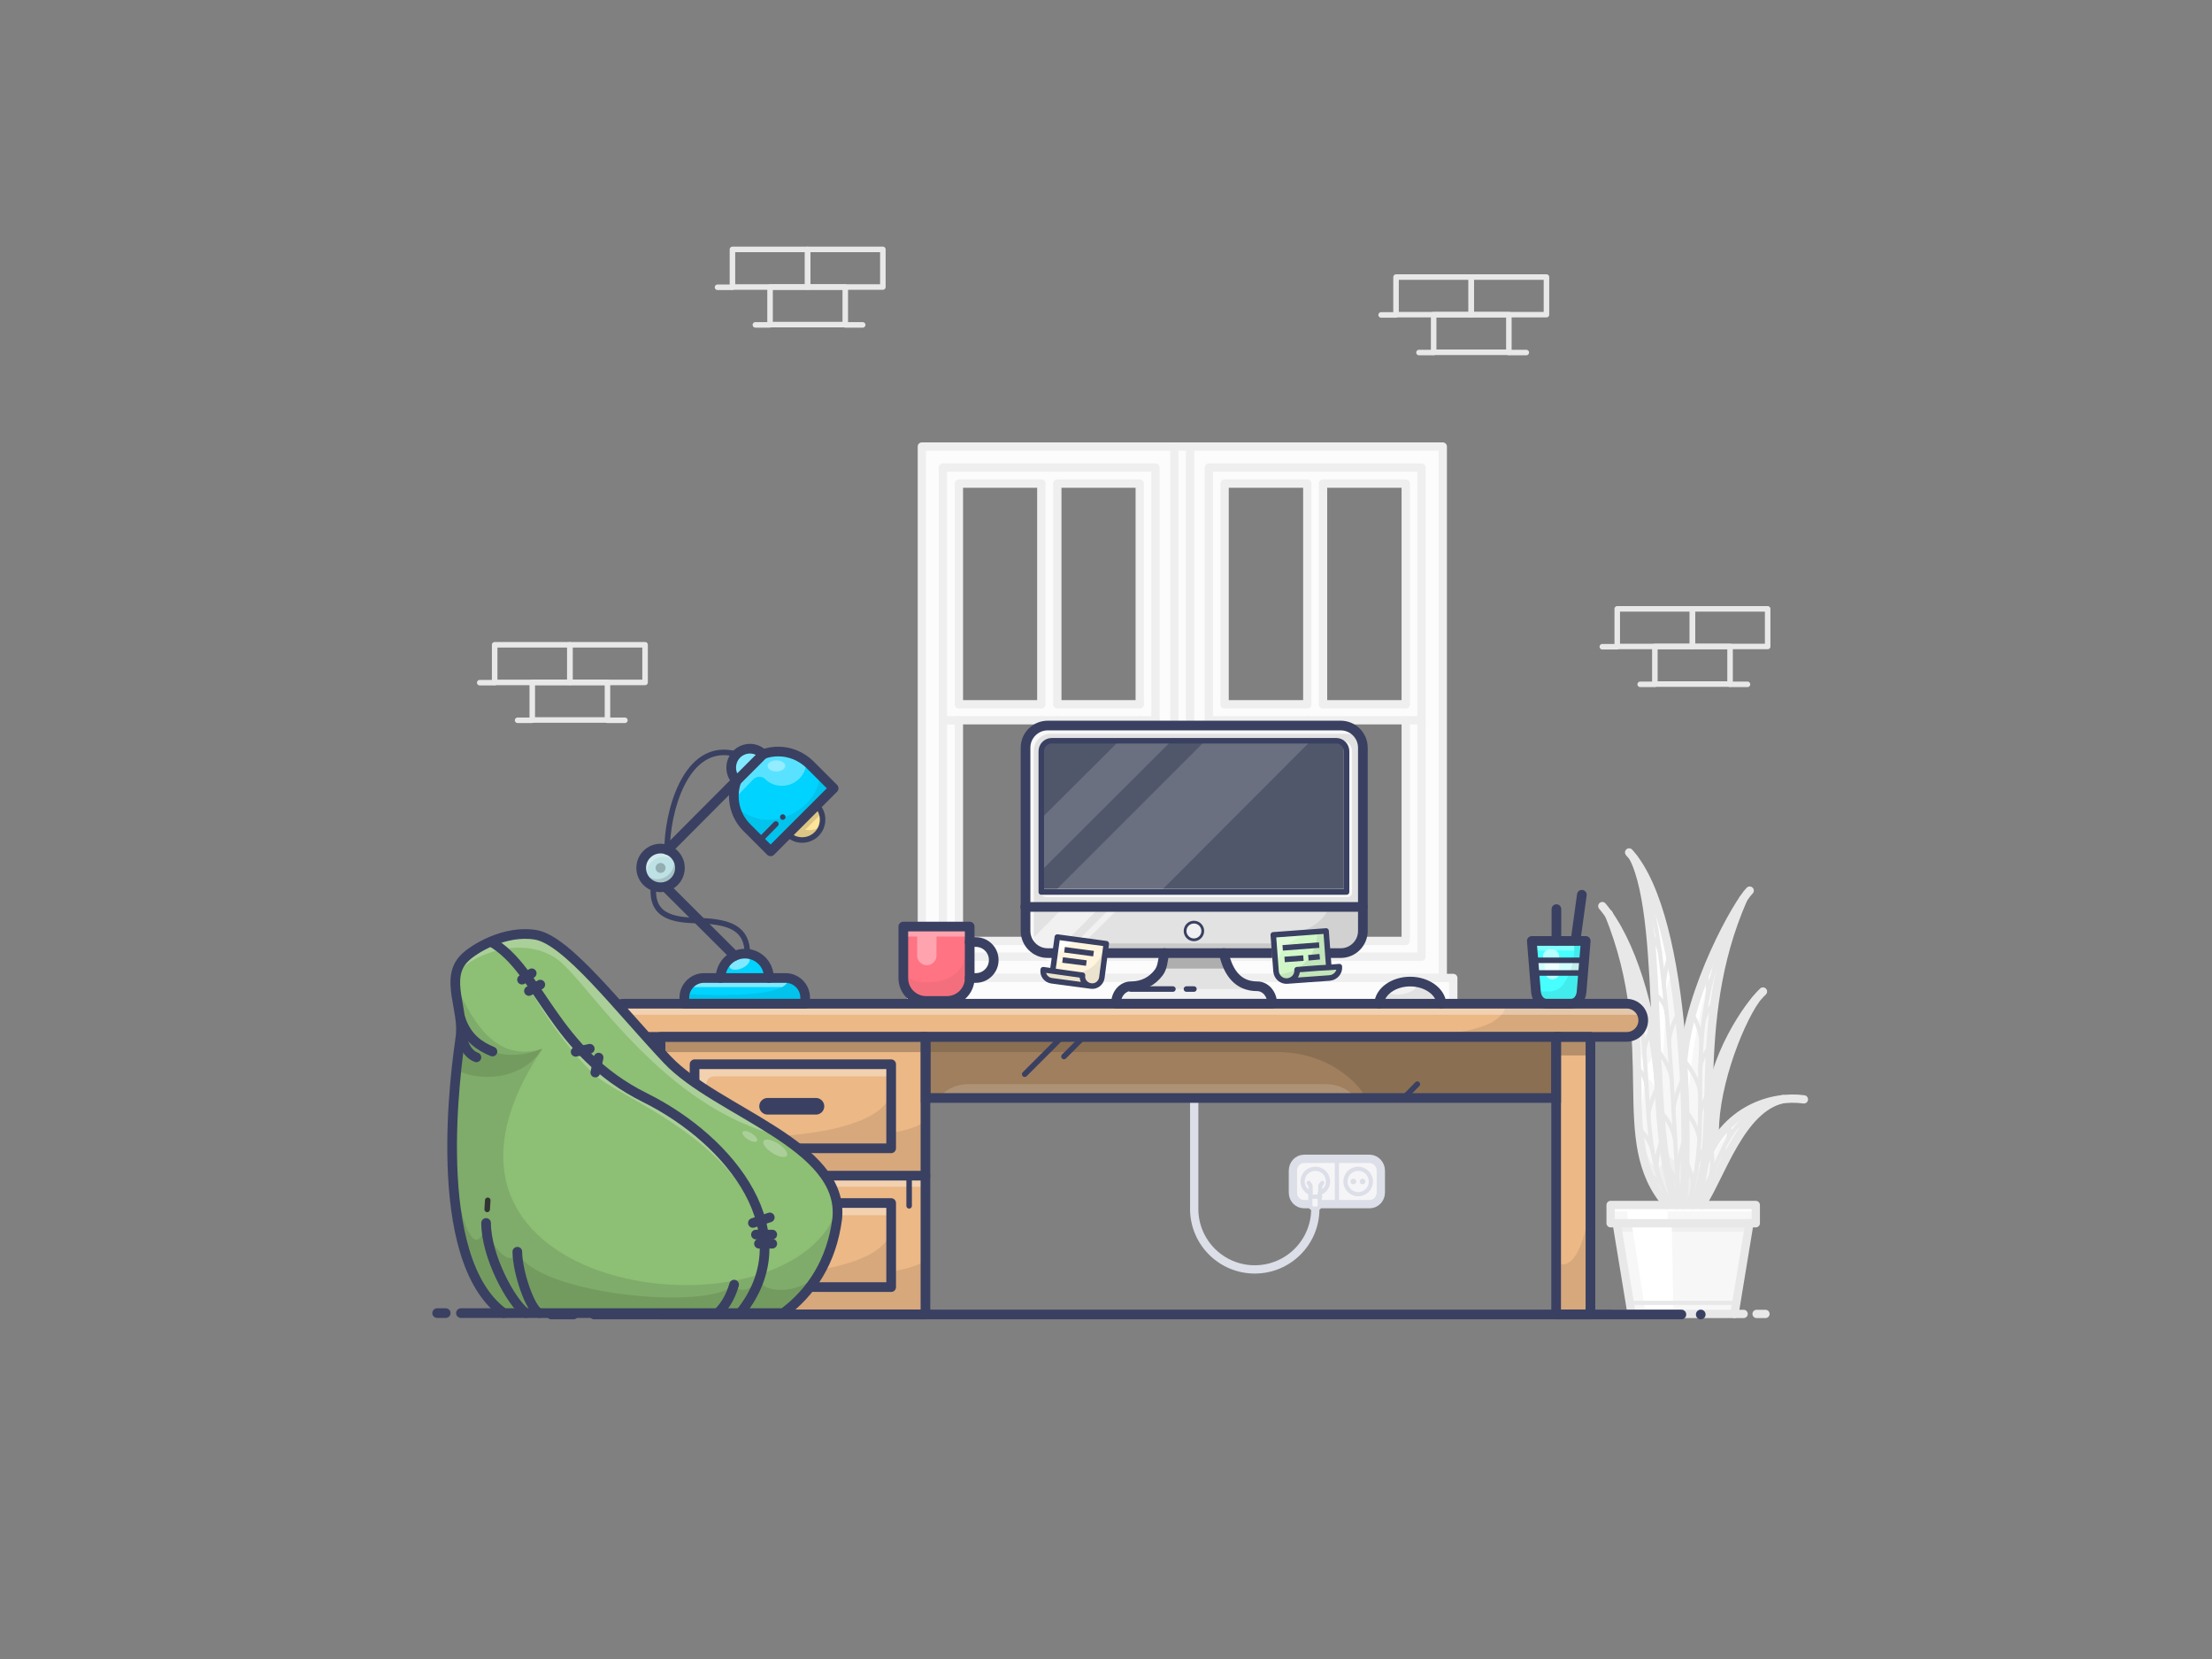<svg xmlns="http://www.w3.org/2000/svg" xmlns:xlink="http://www.w3.org/1999/xlink" style="enable-background:new 0 0 800 600" id="Layer_1" x="0" y="0" version="1.1" viewBox="0 0 800 600" xml:space="preserve"><rect x="0" y="0" width="800" height="600" fill="#808080" stroke="none"/><style type="text/css">.st0{fill:#f5f5f7}.st1{stroke-width:2;stroke-linecap:round}.st1,.st2,.st3{fill:none;stroke:#dcdee8;stroke-linejoin:round;stroke-miterlimit:10}.st2{stroke-width:1.5;stroke-linecap:round}.st3{stroke-width:3}.st4{fill:#f7f7f7}.st5{fill:#efefef}.st6{fill:#fff}.st7,.st8{fill:none;stroke:#e8e8e8;stroke-width:1.5;stroke-linecap:round;stroke-linejoin:round;stroke-miterlimit:10}.st8{stroke-width:3}.st9{fill:#fcfcfc}.st10{fill:none;stroke:#efefef;stroke-width:3;stroke-linecap:round;stroke-linejoin:round;stroke-miterlimit:10}.st11{fill:#ebb886}.st12{fill:#48ffff}.st13{fill:#d2fffe}.st14{fill:#e2e2e2}.st15{fill:#51576b}.st16{fill:#d1f7c9}.st17{fill:#fff5de}.st18{fill:#ff7382}.st19{fill:#00d3ff}.st20{fill:#ffe499}.st21{fill:#bee1e5}.st22{fill:#141414}.st22,.st23{opacity:.35;enable-background:new}.st23,.st24,.st25{fill:#fff}.st24,.st25,.st26,.st27,.st28{enable-background:new}.st24{opacity:.15}.st25{opacity:.5}.st26,.st27{opacity:8.000000e-02;fill:#141414}.st27{opacity:.12}.st28{opacity:.3;fill:#fff}.st29{opacity:.25;fill:#141414}.st29,.st30,.st31{enable-background:new}.st30{opacity:.15;fill:#141414}.st31{opacity:.1}.st31,.st32{fill:#141414}.st33,.st34,.st35{opacity:5.000000e-02;fill:#141414;enable-background:new}.st34,.st35{opacity:.75;fill:#fff}.st35{opacity:.59}.st36{fill:none;stroke-width:2;stroke-linecap:round;stroke-linejoin:round}.st36,.st37,.st38,.st39,.st40{stroke:#3a4061;stroke-miterlimit:10}.st37{fill:none;stroke-width:4;stroke-linecap:round;stroke-linejoin:round}.st38{fill:#f0f0f2}.st39,.st40{fill:none}.st39{stroke-width:6;stroke-linecap:round;stroke-linejoin:round}.st40{stroke-width:2}.st40,.st41,.st42{stroke-linejoin:round}.st41{fill:none;stroke:#3a4061;stroke-width:3.5;stroke-miterlimit:10}.st42{stroke-linecap:round}.st42,.st43{fill:none;stroke:#3a4061;stroke-width:3.5;stroke-miterlimit:10}.st44{fill:#8dbf75}.st45,.st46{opacity:.1;enable-background:new}.st46{opacity:.25;fill:#fff}.st47,.st48{fill:none;stroke:#333;stroke-width:2;stroke-linecap:round;stroke-linejoin:round;stroke-miterlimit:10}.st48{stroke:#e8e8e8}</style><g id="background"><g id="colors_1_"><g id="XMLID_2_"><g><path d="M499.5,423.4v7.9c0,2.4-1.9,4.2-4.1,4.2h-11.8v-16.4h11.8C497.6,419.1,499.5,421,499.5,423.4z M495.7,427.3 c0-2.5-2-4.6-4.6-4.6c-2.5,0-4.6,2-4.6,4.6c0,2.5,2.1,4.6,4.6,4.6C493.7,431.9,495.7,429.9,495.7,427.3z" class="st0"/><path d="M491.2,422.8c2.5,0,4.6,2,4.6,4.6c0,2.5-2,4.6-4.6,4.6c-2.5,0-4.6-2-4.6-4.6S488.6,422.8,491.2,422.8z" class="st0"/><path d="M483.5,419.1v16.4h-6l0,0v-2.7v-1.3c1.7-0.7,2.8-2.3,2.8-4.2c0-2.5-2-4.6-4.6-4.6c-2.5,0-4.6,2-4.6,4.6 c0,1.9,1.2,3.5,2.8,4.2v1.3v2.7h-0.5h-1.9c-2.3,0-4.1-1.9-4.1-4.2v-7.9c0-2.4,1.8-4.3,4.1-4.3H483.5z" class="st0"/><path d="M480.3,427.3c0,1.9-1.2,3.5-2.8,4.2v1.3H474v-1.3c-1.7-0.7-2.8-2.3-2.8-4.2c0-2.5,2-4.6,4.6-4.6 C478.3,422.8,480.3,424.8,480.3,427.3z" class="st0"/><path d="M477.5,435.5v0.4c0,0.7-0.5,1.2-1.2,1.2h-1c-0.7,0-1.2-0.5-1.2-1.2v-0.4v-2.7h3.5L477.5,435.5L477.5,435.5z" class="st0"/></g></g></g><g id="lines_1_"><line x1="489.4" x2="489.5" y1="427.3" y2="427.3" class="st1"/><circle cx="491.2" cy="427.3" r="4.6" class="st2"/><line x1="492.8" x2="492.8" y1="427.3" y2="427.3" class="st1"/><path d="M477.5,435.5h17.8c2.3,0,4.1-1.9,4.1-4.2v-7.9c0-2.4-1.9-4.3-4.1-4.3h-11.8h-11.8c-2.3,0-4.1,1.9-4.1,4.3v7.9 c0,2.4,1.8,4.2,4.1,4.2h1.9" class="st3"/><path d="M480.3,427.3c0-2.5-2-4.6-4.6-4.6c-2.5,0-4.6,2-4.6,4.6c0,1.9,1.2,3.5,2.8,4.2v4.4c0,0.7,0.5,1.2,1.2,1.2h1 c0.7,0,1.2-0.5,1.2-1.2v-4.4C479.1,430.9,480.3,429.2,480.3,427.3z" class="st2"/><path d="M473.3,427.8c0.3,0.3,0.7,1,0.7,1v2.7" class="st2"/><path d="M478.2,427.8c-0.3,0.3-0.7,1-0.7,1v2.7" class="st2"/><path d="M475.7,437.2c0,12.1-9.8,21.9-21.9,21.9s-21.9-9.8-21.9-21.9v-40" class="st3"/><line x1="474" x2="477.5" y1="432.8" y2="432.8" class="st2"/><line x1="483.5" x2="483.5" y1="419.1" y2="435.5" class="st2"/></g></g><g id="bush"><g id="color_4_"><g id="XMLID_31_"><g><path d="M644.9,397.4L644.9,397.4c-15.4,3.4-22.5,27.9-29.5,38.3h-3.1c2.1-4.4,3.4-9.5,4.2-15.1c1.1-3,2.4-5.6,4-8 C626.8,402.7,636.3,398.4,644.9,397.4z" class="st4"/><polygon points="634.9 435.8 634.9 442.3 632.7 442.3 584.7 442.3 582.5 442.3 582.5 435.8 603 435.8 606.4 435.8 608.7 435.8 612.3 435.8 615.4 435.8" class="st4"/><path d="M634.9,361.6L634.9,361.6c-6.7,9.7-15.9,34.2-14.5,51.1l0,0c-1.5,2.3-2.9,5-4,8c0.7-5.4,1-11.3,1.2-17.6 h0.1C618.9,385.1,628.7,368.9,634.9,361.6z" class="st4"/><polygon points="632.7 442.3 627.9 471.2 589.4 471.2 584.7 442.3" class="st4"/><polygon points="627.9 471.2 627.3 475.2 590.1 475.2 589.4 471.2" class="st4"/><path d="M608.7,384c1.9-23.3,15.4-49.4,21.7-58.7c-12.5,28.6-12,55.7-12.7,77.8c-0.2,6.3-0.5,12.2-1.2,17.6 c-0.8,5.6-2,10.8-4.2,15.1h-3.6C609.6,427.5,610.1,406.8,608.7,384C608.7,384.1,608.7,384.1,608.7,384z" class="st4"/><path d="M608.7,384.1c1.5,22.7,1,43.4,0,51.7h-2.3c-4.3-9.8-5.8-27.2-6.7-46.2v-0.1c-1.5-30.3-1.5-64.7-8.9-79.2 C601.9,325,606.9,356.1,608.7,384.1L608.7,384.1z" class="st4"/><path d="M606.4,435.8H603c-20.5-23.5-1.5-56.3-21.2-105.3c9.2,13,15.9,36,17.9,59v0.1 C600.6,408.6,602.2,426,606.4,435.8z" class="st4"/></g></g></g><g id="shadow_1_"><g><rect width="47.2" height="3.1" x="585" y="442.4" class="st5"/><path d="M628,375l1-4.3c-4.9,6-10.2,21.3-11.2,29.3l-0.5,18.2l3.5-6.1C618,400.7,628,375,628,375z" class="st5"/><path d="M606.3,435.9c-1-2.3-2.1-6.8-3-10.8C604.7,430.8,606.3,435.9,606.3,435.9h2.3c1-3.3,1-23.6,1-23.6 c-1.9,13.6-7.5,5.3-8.3,0c-0.1,1.6,0.2,3.7,0.6,6.1c-2.1,9.5-7.3,1.1-9.1-13.5c-1,19.4,10.2,30.9,10.2,30.9L606.3,435.9 L606.3,435.9z" class="st5"/><path d="M611.8,435.9l3.5-0.1l7.2-13.5c-1.8,3.6-5.8,4.4-7.2,3.7l0,0c1-4.8,1-8.7,1-8.7c-0.6,6.4-6.1,9-6.7,5.5 l-0.1,13.1H611.8z" class="st5"/></g><g><polygon points="582.5 438.1 588.6 438.1 588.6 442.1 603.2 442.4 603.1 438.1 634.9 438.1 634.9 435.8 582.5 435.8" class="st6"/><polygon points="595.2 475.2 605.2 475.2 604.6 442.4 603.2 442.4 590.1 442.4" class="st6"/><path d="M591.9,390.5l0.7,18.8c1.2-3.2,1.1-18.1,3.4-18.8c2-0.7,4,7.5,4,7.5l-1.5-18.7c-4.1,15.4-7-5.4-7.8-12.3 l1.2,14.6L591.9,390.5z" class="st6"/><path d="M606.3,356.4c-5.7-35.3-15.6-46.3-15.6-46.3c8,14.7,9.3,82.2,9.3,82.2C603.9,370.3,600.6,346.3,606.3,356.4z" class="st6"/><path d="M626.9,331.8c-3.7,4-21.2,40.6-17.9,58.8C612.4,408.8,607.7,371,626.9,331.8z" class="st6"/><path d="M616.4,424c1.5-4.1,11.4-21.9,15.7-17.6l9.4-8.4C641.5,398,619.2,402.9,616.4,424z" class="st6"/></g></g><g id="lines_8_"><g><path d="M581.8,330.5c21.2,38.7,7.1,82.2,23,105.3" class="st7"/><path d="M644.9,397.6c-22.6,6.8-20,19.1-31.8,38.3" class="st7"/><path d="M607.6,435.8c-2.3-11.9-2.9-100.2-15.2-123.3" class="st7"/><path d="M610.5,435.8c10.8-34.3-5.1-59.6,18.4-108.2" class="st7"/><path d="M606.6,425.8c-0.3-4.9,3-15.2,3-15.2" class="st7"/><path d="M605.9,413.4c-0.4-6.6-5.5-11.5-5.5-11.5" class="st7"/><path d="M605.2,401.9c-0.2-4,3.7-12.3,3.7-12.3" class="st7"/><path d="M604.6,390.5c-0.3-4.8-5.3-11-5.3-11" class="st7"/><path d="M603.7,377.6c-0.4-5,3.4-11.1,3.4-11.1" class="st7"/><path d="M602.8,366.5c-0.4-4.5-4.4-7-4.4-7" class="st7"/><path d="M606.9,430c-0.3-3.4-4.5-9.4-4.5-9.4" class="st7"/><path d="M601.9,357.5c-0.6-4.3,2-12.1,2-12.1" class="st7"/><path d="M600.4,344.5c-0.6-3.1-3.6-6.8-3.6-6.8" class="st7"/><path d="M599.4,424c-1.2-4.8,1.9-12.5,1.9-12.5" class="st7"/><path d="M597.7,416.6c-0.7-4.6-5-8.6-5-8.6" class="st7"/><path d="M601.3,429.3c-1.2-3.1-4.8-4-4.8-4" class="st7"/><path d="M596.2,403.6c-0.2-2.9,3.1-10.4,3.7-11.3" class="st7"/><path d="M595.5,392.9c-0.2-4-3.5-6.9-3.5-6.9" class="st7"/><path d="M594.7,380.6c-0.2-3,2.6-8.6,2.6-8.6" class="st7"/><path d="M593.7,370.7c-0.4-3-3.1-5.1-3.1-5.1" class="st7"/><path d="M592.7,363.5c-0.5-3,1-6,1-6" class="st7"/><path d="M612.1,430c0.8-3.8-2.6-10.8-2.6-10.8" class="st7"/><path d="M613.7,421.6c0.4-3,3.4-7.5,3.4-7.5" class="st7"/><path d="M614.6,412.4c0.1-3.2-3.7-9.7-5-10.5" class="st7"/><path d="M614.8,403.6c0-2.9,2.9-7.9,2.9-7.9" class="st7"/><path d="M614.8,395.2c0.1-3.7-4.7-11-6.1-12" class="st7"/><path d="M614.8,386.6c0.2-3.7,3.7-8.3,3.7-8.3" class="st7"/><path d="M615.3,378.2c0.3-3.7-1.9-9.8-3.4-11.2" class="st7"/><path d="M616.1,369.4c0.3-2.2,3.1-6.4,4-6.4" class="st7"/><path d="M617.5,360.5c0.4-2,0.1-7.5-0.9-8" class="st7"/><path d="M620,350.4c0.4-1.3,2.8-2.5,2.8-2.5" class="st7"/><path d="M615.9,430.8c0.7-1.3,4.1-3.4,4.1-3.4" class="st7"/><path d="M618.6,425.4c0.7-1.7,1.1-8.4,0-9.7" class="st7"/><path d="M621.4,419.2c0.8-1.8,4.3-3.8,4.8-3.9" class="st7"/><path d="M624.8,412.4c0.6-1,0.8-6,0.8-6" class="st7"/><path d="M628,407.7c0.9-1,4.8-2,4.8-2" class="st7"/></g><path d="M608.7,435.8c2.1-19.1,2.3-103.3-19.5-127.5" class="st8"/><path d="M590.8,310.3c11.9,23.6,4.5,99.9,15.7,125.5" class="st8"/><path d="M612.3,435.8c11.2-23.2-1.8-65,18.1-110.5" class="st8"/><path d="M581.8,330.5c19.8,48.9,0.7,81.8,21.2,105.3" class="st8"/><path d="M615.4,435.8c7-10.5,14.1-35,29.5-38.3" class="st8"/><path d="M652.4,397.6c-11.6-1.6-28.7,3.6-35.9,23.1" class="st8"/><path d="M634.9,361.6c-6.7,9.7-15.9,34.2-14.6,51.1" class="st8"/><line x1="583.6" x2="630.6" y1="475.2" y2="475.2" class="st8"/><rect width="52.5" height="6.6" x="582.5" y="435.8" class="st8"/><line x1="632.7" x2="627.3" y1="442.4" y2="475.2" class="st8"/><line x1="584.7" x2="590.1" y1="442.4" y2="475.2" class="st8"/><path d="M608.7,384.1c2.2-27,19.9-57.9,24.1-62" class="st8"/><path d="M599.7,389.7c-2.2-24.9-9.8-49.7-20.2-62" class="st8"/><path d="M637.6,358.6c-5.3,5-18.4,23.5-19.8,44.4" class="st8"/><line x1="638.5" x2="635.3" y1="475.2" y2="475.2" class="st8"/><line x1="589.4" x2="627.9" y1="471.2" y2="471.2" class="st7"/></g></g><g id="window_1_"><g id="color_1_"><g id="XMLID_4_"><g><polygon points="525.7 353.7 525.7 363.3 329.5 363.3 329.5 353.7 333.4 353.7 425.6 353.7 429.5 353.7 521.8 353.7" class="st9"/><path d="M521.8,161.5v192.3h-92.3V161.5H521.8z M514.1,346.1v-85.6v-91.4h-76.9v91.4v85.6H514.1z" class="st9"/><polygon points="514.1 260.5 514.1 346.1 437.2 346.1 437.2 260.5 442.9 260.5 442.9 340.3 472.8 340.3 472.8 260.5 478.5 260.5 478.5 340.3 508.4 340.3 508.4 260.5" class="st9"/><path d="M514.1,169.1v91.4h-5.8h-29.8h-5.8h-29.8h-5.8v-91.4H514.1z M508.4,254.7v-79.8h-29.8v79.8H508.4z M472.8,254.7v-79.8H443v79.8H472.8z" class="st9"/><polygon points="429.5 161.5 429.5 353.7 425.6 353.7 425.6 161.5" class="st9"/><path d="M425.6,161.5v192.3h-92.3V161.5H425.6z M418,346.1v-85.6v-91.4H341v91.4v85.6H418z" class="st9"/><polygon points="418 260.5 418 346.1 341 346.1 341 260.5 346.8 260.5 346.8 340.3 376.6 340.3 376.6 260.5 382.4 260.5 382.4 340.3 412.2 340.3 412.2 260.5" class="st9"/><path d="M418,169.1v91.4h-5.8h-29.8h-5.8h-29.8H341v-91.4H418z M412.2,254.7v-79.8h-29.8v79.8H412.2z M376.6,254.7 v-79.8h-29.8v79.8H376.6z" class="st9"/></g></g></g><g id="lines_2_"><rect width="196.1" height="9.6" x="329.5" y="353.7" class="st10"/><polyline points="521.8 161.5 521.8 353.7 333.4 353.7 333.4 161.5 521.8 161.5" class="st10"/><line x1="430.4" x2="430.4" y1="161.5" y2="353.7" class="st10"/><line x1="424.7" x2="424.7" y1="353.7" y2="161.5" class="st10"/><rect width="76.9" height="176.9" x="341" y="169.1" class="st10"/><line x1="412.2" x2="382.4" y1="254.7" y2="254.7" class="st10"/><line x1="376.6" x2="346.8" y1="254.7" y2="254.7" class="st10"/><line x1="341" x2="418" y1="260.5" y2="260.5" class="st10"/><line x1="376.6" x2="376.6" y1="340.3" y2="260.5" class="st10"/><line x1="376.6" x2="376.6" y1="254.7" y2="174.9" class="st10"/><line x1="382.4" x2="382.4" y1="340.3" y2="260.5" class="st10"/><line x1="382.4" x2="382.4" y1="254.7" y2="174.9" class="st10"/><polyline points="382.4 174.9 412.2 174.9 412.2 254.7" class="st10"/><polyline points="346.8 254.7 346.8 174.9 376.6 174.9" class="st10"/><polyline points="346.8 260.5 346.8 340.3 376.6 340.3" class="st10"/><polyline points="412.2 260.5 412.2 340.3 382.4 340.3" class="st10"/><rect width="76.9" height="176.9" x="437.2" y="169.1" class="st10"/><line x1="508.4" x2="478.5" y1="254.7" y2="254.7" class="st10"/><line x1="472.8" x2="442.9" y1="254.7" y2="254.7" class="st10"/><line x1="437.2" x2="514.1" y1="260.5" y2="260.5" class="st10"/><line x1="472.8" x2="472.8" y1="340.3" y2="260.5" class="st10"/><line x1="472.8" x2="472.8" y1="254.7" y2="174.9" class="st10"/><line x1="478.5" x2="478.5" y1="340.3" y2="260.5" class="st10"/><line x1="478.5" x2="478.5" y1="254.7" y2="174.9" class="st10"/><polyline points="478.5 174.9 508.4 174.9 508.4 254.7" class="st10"/><polyline points="442.9 254.7 442.9 174.9 472.8 174.9" class="st10"/><polyline points="442.9 260.5 442.9 340.3 472.8 340.3" class="st10"/><polyline points="508.4 260.5 508.4 340.3 478.5 340.3" class="st10"/></g></g><g id="main"><g id="colors"><g id="XMLID_3_"><g><path d="M588.3,363c3.3,0,6,2.7,6,6c0,1.7-0.7,3.2-1.8,4.2c-1.1,1.1-2.6,1.8-4.2,1.8h-13.1h-12.4l0,0h-228l0,0H239 h-13.1c-3.3,0-6-2.7-6-6c0-1.7,0.7-3.2,1.8-4.2c1.1-1.1,2.6-1.8,4.2-1.8h21.8h43.7h112.4h56.5H499h22.5h38h8.9H588.3z" class="st11"/><path d="M575.1,375v94.2c0,3.4-2.8,6.2-6.2,6.2s-6.2-2.8-6.2-6.2V375H575.1z" class="st11"/><polygon points="573.6 340.3 573 347.3 554.6 347.3 554.1 340.3" class="st12"/><polygon points="573 347.3 572.6 351.9 555 351.9 554.6 347.3" class="st13"/><path d="M572.6,351.9l-0.5,6.8c-0.2,2.4-1.8,4.3-3.8,4.3h-8.9c-2,0-3.6-1.8-3.8-4.3l-0.5-6.8H572.6z" class="st12"/><rect width="228" height="22.1" x="334.8" y="375" class="st11"/><path d="M521.3,363h-22.5c0.2-4.5,5.2-8,11.2-8S521.1,358.5,521.3,363z" class="st14"/><path d="M492.9,328v8.7c0,4.4-3.6,8-8,8h-4.6l-0.6-8l-19.1,1.4l0.5,6.5l-0.9,0.1h-17.5h-21.5h-21.5l0.5-3.4 l-17.7-2.4l-0.8,5.8h-0.3H379c-4.4,0-8-3.6-8-8v-7.3V328H492.9z" class="st14"/><path d="M492.9,270.4V328h-122v-57.7c0-4.4,3.6-8,8-8h106C489.3,262.4,492.9,266,492.9,270.4z M487,322.5v-50.9 c0-2.1-1.7-3.8-3.8-3.8H380.4c-2.1,0-3.8,1.7-3.8,3.8v50.9H487z" class="st14"/><path d="M487,271.6v50.9H376.7v-50.9c0-2.1,1.7-3.8,3.8-3.8h102.8C485.3,267.9,487,269.6,487,271.6z" class="st15"/><path d="M484.4,349.6c0.2,2.1-1.4,3.9-3.5,4.1l-15.3,1.1c2.1-0.2,3.7-2,3.5-4.1l7.7-0.6l3.8-0.3L484.4,349.6z" class="st16"/><path d="M480.3,346.1l0.3,3.8l-3.8,0.3l-7.7,0.6c0.2,2.1-1.4,3.9-3.5,4.1s-3.9-1.4-4.1-3.5l-0.5-6.7l-0.5-6.5 l19.1-1.4l0.6,8L480.3,346.1z" class="st16"/><path d="M460.1,363h-56.5c0-3.5,2.4-6.3,5.4-6.3c4.3,0,7.7-1.8,10.1-5c1.4-1.9,1.4-4.2,2-7h21.5 c1.6,7.3,5.3,12,12.1,12c1.5,0,2.8,0.7,3.8,1.8C459.5,359.7,460.1,361.2,460.1,363z" class="st14"/><path d="M400.1,341.3l-0.5,3.4l-1.2,8.8c-0.3,1.9-2,3.3-4,3c-1.9-0.3-3.3-2-3-4l-7.2-1l-3.5-0.5l0.5-3.5l0.4-2.9 l0.8-5.8L400.1,341.3z" class="st17"/><path d="M394.5,356.6l-14.2-1.9c-1.9-0.3-3.3-2-3-4l3.5,0.5l3.5,0.5l7.2,1C391.2,354.5,392.5,356.3,394.5,356.6z" class="st17"/><path d="M350.7,335.2v18.6c0,4.5-3.7,8.2-8.2,8.2h-7.6c-4.5,0-8.2-3.7-8.2-8.2v-18.6H350.7z" class="st18"/><path d="M334.7,425.2v50.2h-95.8v-50.2H334.7z M322.4,465.5V435h-71.1v30.5H322.4z" class="st11"/><path d="M334.7,375v50.2h-95.8V375H334.7z M322.4,415.3v-30.4h-71.1v30.4H322.4z" class="st11"/><rect width="71.1" height="30.5" x="251.2" y="435.1" class="st11"/><rect width="71.1" height="30.5" x="251.2" y="384.9" class="st11"/><path d="M293,276.5l8.6,8.6l-6.2,6.2L285,301.7l-6.2,6.2l-8.6-8.6c-4.6-4.6-5.9-11.3-3.7-17l0,0l9.6-9.6l0,0 c1.8-0.7,3.7-1,5.6-1C285.7,271.8,289.9,273.3,293,276.5z" class="st19"/><path d="M295.4,291.3c1.3,1.3,2.1,3.1,2.1,5.1c0,4.1-3.3,7.4-7.4,7.4c-2,0-3.8-0.8-5.1-2.1L295.4,291.3z" class="st20"/><path d="M291.2,360.8v2.2h-43.7v-2.2c0-3.9,3.2-7.1,7.1-7.1h6h17.5h6C288,353.7,291.2,356.8,291.2,360.8z" class="st19"/><path d="M278.1,353.7h-17.5c0-4.8,3.9-8.8,8.8-8.8C274.2,344.9,278.1,348.8,278.1,353.7z" class="st19"/><path d="M276,272.8l-9.6,9.6c-2.6-2.6-2.6-6.9,0-9.6C269.1,270.1,273.4,270.1,276,272.8L276,272.8L276,272.8z" class="st19"/><path d="M238.9,306.9c3.9,0,7,3.1,7,7c0,3.8-3.1,6.9-7,6.9c-3.8,0-6.9-3.1-6.9-6.9 C231.9,310,235.1,306.9,238.9,306.9z" class="st21"/></g></g></g><g id="shadows"><rect width="227.6" height="20" x="334.7" y="376.7" class="st22"/><path d="M350.7,335.2h-23.6v3.5h4.6v6.9c0,1.9,1.6,3.5,3.5,3.5s3.5-1.6,3.5-3.5v-6.9h12V335.2z" class="st23"/><polygon points="404.8 267.9 376.9 295.7 376.9 314.6 423.7 267.9" class="st24"/><polygon points="435.9 267.9 380.7 323.1 419 323.1 474.5 267.5" class="st24"/><polygon points="384.8 328 373.1 339.8 373.1 342.8 375.1 344.8 381.6 344.8 382.4 338.9 386.5 339.5 398.1 327.8" class="st25"/><polygon points="401 329 389.9 340.1 392.9 340.1 404.4 328.7" class="st25"/><path d="M465.8,337.7l13.8-1l0.6,8h4.6l6.2-2.9l1.8-5.1V328h-6.5h-5.7c-0.5,1.9-1.8,3.6-3.3,5 C474.3,335.8,469.8,337.4,465.8,337.7" class="st26"/><rect width="60.2" height="3" x="400.3" y="341.2" class="st27"/><path d="M461.8,352.5c2.1,0,14.1-1.5,14.7-15.6l3.1-0.2l1,12.9h3.8l-0.4,2l-2.2,2.1l-16.2,1.2L461.8,352.5z" class="st26"/><path d="M461.4,349.6l0.4-1.5c1.2-4.3,4.4-7.8,8.7-9.2l4.8-1.6l-14.7,0.8L461.4,349.6z" class="st28"/><path d="M380.4,351.1c8.8,1.9,16.7,1.6,19.4-10l-2.2,14.2l-2.7,1.2l-16.2-2.5l-1.6-3.1L380.4,351.1z" class="st26"/><path d="M381.1,348.3l1.3-9.4l10.2,1.4l-2.8,0.3c-3.3,0.4-6.3,2.5-7.6,5.5L381.1,348.3z" class="st6"/><rect width="21.7" height="6.4" x="421.1" y="343.9" class="st29"/><rect width="95.9" height="5.7" x="238.9" y="374.8" class="st29"/><path d="M265.9,291.7c14,12.1,31.5-1.3,30.4-12l5.3,5.3c-4.7,4.7-9.4,9.4-14.2,14.2c-2.9,2.9-5.8,5.8-8.7,8.7 c-4.1-4.4-8.2-8.7-12.3-13L265.9,291.7z" class="st26"/><path d="M285,354.2c0-0.1,0-0.3,0-0.5l0.8,0.5H285z" class="st30"/><path d="M290,356.8l-1-0.6l-3.2-2H285c0,1.1-0.8,2.1-2.2,2.8c-6.3,3.5-24.6,3-35.2,2.5l-0.5,3.5h44.8L290,356.8z" class="st26"/><path d="M249.7,354.2H285c0,1.1-0.8,2.1-2.2,2.8h-33.1L249.7,354.2L249.7,354.2z" class="st25"/><polygon points="289 354.2 289 356.2 285.8 354.2" class="st28"/><path d="M491.5,375c27.5,0.3,52.4-1.1,53.2-12H592l2.2,6l-3,5.2l-43.8,0.8H491.5z" class="st31"/><path d="M563.8,373.4H438c-4.2-0.2-8.5-0.3-12.7,0h-90.5v7.1h127.3c9,0,17.9,2.9,24.9,8.5c2.6,2.1,4.7,4.3,6,6.5 h69.8l0.7-15h0.3V373.4z" class="st30"/><polygon points="274 475.4 238.9 475.4 273.9 475.4" class="st28"/><path d="M322.4,409.6c5.5-0.6,9.7-2.4,12.3-3.8v19.3h-55.6h-40.2v-5.5c19.5,0.1,83.5-4.3,83.5-4.3L322.4,409.6 L322.4,409.6z" class="st31"/><path d="M247.8,472.2c-1.8-0.2-3.4-1.1-4.5-2.4c-0.9-1.1-1.5-2.4-1.6-3.8l-2.9-29.4v33.3v5.5h35L247.8,472.2z" class="st23"/><path d="M334.7,456.1v19.3h-60.8l-26.1-3.2c-1.8-0.2-3.4-1.1-4.5-2.4c23.3-0.4,79-4.3,79-4.3v-5.7 C327.9,459.2,332.1,457.4,334.7,456.1z" class="st31"/><path d="M573.9,340.3h-4.8c0.1,1.2,0.2,2.4,0.2,3.5c-0.1,4.5-1.5,8.6-3.7,11.9c-1.2,1.8-3.3,2.9-5.4,2.9h-3.1v3.9 c-0.4,0.1-0.9,0.3-1.3,0.4L555,363h2.1l0,0h15v-4.5l0,0l1.5-14.7L573.9,340.3z" class="st26"/><path d="M569.2,340.3c0.1,1.2,0.2,2.4,0.2,3.5h-15.3v-3.5H569.2z" class="st28"/><polygon points="573.9 340.3 573.9 343.8 573.6 343.8" class="st32"/><rect width="55.1" height="5.3" x="403.6" y="357.7" class="st25"/><path d="M286.5,272.7l-8.6-0.9l-4,3.4l0,0c0,0.3,0,0.7,0.1,1l-1.8-0.4l-7.2,7.8l0.4,5.5l7-7.2c1.2-1.3,3.3-1.3,4.5,0 c0.1,0.1,0.3,0.3,0.4,0.4c1.5,1.2,3.4,1.9,5.5,1.9c3.4,0,6.4-1.9,7.9-4.8c0.5-0.9,0.8-2,1-3L286.5,272.7z" class="st23"/><path d="M479.2,392.1h-60.7h-7.2h-60.7c-2.8,0-7.3,0.5-11.1,5h71.8h7.2h71.8C486.5,392.6,482,392.1,479.2,392.1z" class="st24"/><circle cx="238.9" cy="313.9" r="1.8" class="st29"/><path d="M233.8,316.1c0-3.4,2.8-6.2,6.2-6.2s6.2,2.8,6.2,6.2l-1.8-7.3l-5.9-2.5l-4.8,2.9l-1.9,4.3L233.8,316.1z" class="st28"/><path d="M243.7,310.3c0.8,3.3-1.3,6.7-4.6,7.5s-6.7-1.3-7.5-4.6l3.4,6.7l6.3,1.1l4-3.9l0.8-4.7L243.7,310.3z" class="st30"/><path d="M291.2,300.1l5.9-5.9l-1.7-3l-7.2,7.3c-0.1-0.1-0.1-0.1-0.2-0.2l-1.5,1.8l0,0l0,0l-0.9,1.1L285,302l2.8,1.2 l6.1-0.5l3.3-3.1v-1.4C296.1,299.8,293.5,300.6,291.2,300.1z" class="st30"/><ellipse cx="280.8" cy="277" class="st23" rx="3.2" ry="2"/><polygon points="265.5 281.8 264.5 276.6 270.2 269.4 274.6 272.4" class="st25"/><ellipse cx="267.4" cy="348.2" class="st25" rx="3.9" ry="2.1" transform="matrix(0.921 -0.39 0.39 0.921 -114.623 131.856)"/><path d="M594.6,367c-0.1,0-0.1,0-0.2,0H227.9c-1.7,0-3.2,0.7-4.2,1.8c-1.1,1.1-1.8,2.6-1.8,4.2c0,1.1-2.2-9,1-9 h366.5C591.7,364,593.6,365.2,594.6,367z" class="st23"/><rect width="12.9" height="7" x="562.3" y="374.7" class="st29"/><path d="M562.8,454.2c0,6.3,12.4,5.9,12.4-29c0,35.8,0,50.2,0,50.2H569h-6.2V454.2z" class="st31"/><path d="M252.2,458.5c0,4.5,70.2,5.8,70.2-15.2c0,28.2,0,22.2,0,22.2h-70.2V458.5z" class="st31"/><path d="M252.2,408.5c0,4.5,70.2,5.8,70.2-15.2c0,28.2,0,22.2,0,22.2h-70.2V408.5z" class="st31"/><path d="M322.4,435.1h-71.1v2.8h-0.2l2.2,19.4l2.5-15.4c0.2-1.4,1.4-2.4,2.8-2.4h63.9L322.4,435.1L322.4,435.1z" class="st23"/><path d="M322.4,384.9h-71.1v4.4l0.9,16.6l3.3-14.4c0.3-1.3,1.4-2.2,2.7-2.2h64.2L322.4,384.9L322.4,384.9z" class="st23"/><path d="M335.2,425.8h-95.9v3.4l1.3,11.8l2-9.4c0.3-1.4,1.5-2.4,3-2.4h89.6V425.8z" class="st23"/><path d="M328.2,352.6c0,3.8,21.1,5.7,21.1-9c0,10.2,0,14.7,0,14.7l-3.4,2.9h-15.8l-4.1-5l1.1-2.5L328.2,352.6z" class="st33"/><path d="M384.3,347.7h-2.4c-3,0-5.6-1.6-7-4.1c-0.7-1.2-1-2.5-1-3.9v-7.3v-61c0-3.3,2.7-6,6-6h108c1.4,0,2.8,0.4,4,1 c-1.4-2.4-4-4-7-4h-106c-4.4,0-8,3.6-8,8v59v7.3c0,3,1.6,5.6,4,6.9c1.2,0.7,2.5,1.1,4,1.1h2.4" class="st34"/><path d="M489,271.6v51.2c0,1-0.8,1.7-1.7,1.7H378.7c-1.7,0-3-1.3-3-3l0,0H486v-52.9c0-0.2,0-0.5-0.1-0.7 C487.7,268.3,489,269.8,489,271.6z" class="st34"/><ellipse cx="507.1" cy="357.7" class="st25" rx="5" ry="1.8" transform="matrix(0.98 -0.2 0.2 0.98 -61.27 108.59)"/><path d="M560.5,343.4h0.9c1.4,0,2.5,1.1,2.5,2.4v6c0,1.4-1.1,2.4-2.5,2.4l0,0c-1.2,0-2.2-0.9-2.4-2.1l-0.9-6 C557.8,344.8,559,343.4,560.5,343.4z" class="st35"/></g><g id="lines"><path d="M297.5,296.4c0,4.1-3.3,7.4-7.4,7.4c-2,0-3.8-0.8-5.1-2.1l10.4-10.4C296.7,292.6,297.5,294.4,297.5,296.4z" class="st36"/><path d="M243,308.3" class="st37"/><path d="M266.5,272.8c-18.9-5.4-25.4,22.1-25.2,34.7" class="st36"/><path d="M236.4,320.4c-1.4,12.4,9.6,12.3,17,12.6c10.6,0.4,16.9,2.8,16.9,12" class="st36"/><circle cx="431.8" cy="336.7" r="3.2" class="st38"/><path d="M277.6,450.3c5.8,0,11.7,0,17.5,0" class="st39"/><path d="M277.6,400.1c5.8,0,11.7,0,17.5,0" class="st39"/><path d="M483.3,267.9H380.4c-2.1,0-3.8,1.7-3.8,3.8v50.9H487v-50.9C487,269.6,485.3,267.9,483.3,267.9z" class="st36"/><line x1="409" x2="424.2" y1="357.7" y2="357.7" class="st36"/><line x1="429.1" x2="431.8" y1="357.7" y2="357.7" class="st36"/><line x1="573.1" x2="554.5" y1="347.3" y2="347.3" class="st36"/><line x1="572.8" x2="554.8" y1="351.9" y2="351.9" class="st36"/><line x1="384.1" x2="370.6" y1="375" y2="388.5" class="st36"/><line x1="391.9" x2="384.8" y1="375" y2="382.1" class="st36"/><line x1="328.8" x2="328.8" y1="425.2" y2="436.1" class="st36"/><line x1="507.7" x2="512.6" y1="397.1" y2="392.1" class="st36"/><path d="M540.9,375" class="st36"/><path d="M480.6,349.9l-0.3-3.8l-0.7-9.4l-19.1,1.4l1,13.2c0.2,2.1,2,3.7,4.1,3.5s3.7-2,3.5-4.1l7.7-0.6L480.6,349.9 l3.8-0.3c0.2,2.1-1.4,3.9-3.5,4.1l-15.3,1.1" class="st40"/><path d="M394.5,356.6l-14.2-1.9c-1.9-0.3-3.3-2-3-4l3.5,0.5l3.5,0.5l7.2,1C391.2,354.5,392.5,356.3,394.5,356.6 s3.7-1.1,4-3l1.6-12.3l-17.7-2.4l-1.2,8.8l-0.5,3.5" class="st40"/><line x1="463.9" x2="477.1" y1="342.8" y2="341.8" class="st40"/><line x1="464.6" x2="471.4" y1="347" y2="346.5" class="st40"/><line x1="473.2" x2="477.3" y1="346.4" y2="346" class="st40"/><g><line x1="460.1" x2="399.3" y1="344.7" y2="344.7" class="st41"/><path d="M381.3,344.7h-2.4c-4.4,0-8-3.6-8-8v-7.3v-59c0-4.4,3.6-8,8-8h106c4.4,0,8,3.6,8,8v66.3c0,4.4-3.6,8-8,8 h-5.5" class="st41"/><line x1="492.8" x2="370.8" y1="328" y2="328" class="st42"/><path d="M278.1,353.7h6c3.9,0,7.1,3.2,7.1,7.1v2.2h-43.7v-2.2c0-3.9,3.2-7.1,7.1-7.1h6" class="st42"/><path d="M278.1,353.7h-17.5c0-4.8,3.9-8.8,8.8-8.8S278.1,348.8,278.1,353.7z" class="st42"/><path d="M276,272.8l-9.6,9.6c-2.6-2.6-2.6-6.9,0-9.6C269.1,270.1,273.4,270.1,276,272.8z" class="st42"/><circle cx="238.9" cy="313.9" r="7" class="st42"/><line x1="265.7" x2="241" y1="345.7" y2="321.1" class="st42"/><path d="M266.4,282.3c-2.1,5.7-0.9,12.4,3.7,17l8.6,8.6l6.2-6.2l10.4-10.4l6.2-6.2l-8.6-8.6 c-3.2-3.1-7.3-4.7-11.4-4.7c-1.9,0-3.8,0.3-5.6,1" class="st42"/><line x1="241.4" x2="266.4" y1="307.4" y2="282.3" class="st42"/><path d="M342.5,362h-7.6c-4.5,0-8.2-3.7-8.2-8.2v-18.7h24v18.7C350.7,358.3,347,362,342.5,362z" class="st42"/><path d="M588.3,375H225.8c-3.3,0-6-2.7-6-6l0,0c0-3.3,2.7-6,6-6h362.5c3.3,0,6,2.7,6,6l0,0 C594.3,372.3,591.6,375,588.3,375z" class="st42"/><path d="M350.7,353.7h2.2c1.8,0,3.4-0.7,4.6-1.9c1.2-1.2,1.9-2.8,1.9-4.6c0-3.6-2.9-6.5-6.5-6.5h-2.2" class="st42"/><rect width="95.8" height="100.4" x="238.9" y="375" class="st42"/><line x1="334.7" x2="238.9" y1="425.2" y2="425.2" class="st42"/><rect width="71.1" height="30.4" x="251.2" y="435.1" class="st42"/><rect width="71.1" height="30.4" x="251.2" y="384.9" class="st42"/><path d="M442.6,344.7c1.6,7.3,5.3,12,12.1,12c1.5,0,2.8,0.7,3.8,1.8c1,1.2,1.6,2.7,1.6,4.5h-56.5 c0-3.5,2.4-6.3,5.4-6.3c4.3,0,7.7-1.8,10.1-5c1.4-1.9,1.4-4.2,2-7" class="st42"/><rect width="12.4" height="100.4" x="562.8" y="375" class="st42"/><rect width="228" height="22.1" x="334.8" y="375" class="st43"/><path d="M559.3,363h8.9c2,0,3.6-1.8,3.8-4.3l1.5-18.4H554l1.5,18.4C555.7,361.2,557.4,363,559.3,363z" class="st42"/><line x1="214.9" x2="608.1" y1="475.4" y2="475.4" class="st42"/><line x1="207.4" x2="199.4" y1="475.4" y2="475.4" class="st42"/><line x1="615.1" x2="615.1" y1="475.4" y2="475.4" class="st42"/><path d="M498.8,363c0.2-4.4,5.2-8,11.2-8s11,3.6,11.3,8" class="st42"/><line x1="572.1" x2="569.8" y1="323.6" y2="340.3" class="st42"/><line x1="562.9" x2="562.9" y1="340.3" y2="328.8" class="st42"/></g><line x1="384.3" x2="392.9" y1="347.2" y2="348.3" class="st40"/><line x1="385" x2="395.5" y1="343.5" y2="344.9" class="st40"/><line x1="283.1" x2="283.1" y1="295.5" y2="295.5" class="st36"/><line x1="280.6" x2="274.9" y1="298" y2="303.8" class="st36"/></g></g><g id="bean_bag"><g id="beanbag_color"><g><g id="XMLID_1_"><g><path d="M276.4,449.8c0-1.1-0.2-2.2-0.3-3.3c-0.2-1.7-0.5-3.4-1-5.1c-4.9-18.1-22.4-34.8-41.9-44.4 c-6.9-3.4-12.5-7.4-17.4-11.6c-2-1.8-3.8-3.6-5.5-5.4c-7.2-7.6-12.1-15.6-17-22.7c-0.9-1.4-1.9-2.7-2.9-4 c-3.8-5.3-7.9-9.7-12.8-12.6l0,0c4.7-2,10.5-3.4,16.3-2.4c11.3,1.9,29.6,26.1,47.5,45.1c17.9,19.1,64.2,30.7,61.5,57.5 c-2,15.5-9.3,26.6-19.5,34.2h-15.8C274.2,466.7,276.8,458.3,276.4,449.8z" class="st44"/><path d="M276.4,449.8c0.4,8.4-2.3,17-8.9,25.1h-7.9h-64.4h-5h-7.9c-27.2-19.6-17.1-89.7-15.6-99.6 c0.1-0.7,0.2-1.4,0.2-2.1l0,0c0.1-1.6-0.1-3.1-0.2-4.7c-1-8.1-4.3-16.4,1.6-22.1c1.5-1.5,5-3.9,9.3-5.8l0,0 c5.1,2.9,9,7.3,12.8,12.6c0.9,1.3,1.9,2.6,2.9,4c4.8,7.1,9.9,15.1,17,22.7c1.7,1.9,3.6,3.7,5.5,5.4c4.8,4.2,10.5,8.2,17.4,11.6 c19.4,9.7,37,26.3,41.9,44.4c0.5,1.7,0.8,3.4,1,5.1C276.3,447.6,276.4,448.7,276.4,449.8z" class="st44"/></g></g></g></g><g id="shadows_2_"><path d="M164.8,356.1c7.1,15.6,15.5,28,31.4,23.2c-59.9,89.3,88.1,108.2,106.3,58.7c4.1,18.6-18.1,37-18.1,37H180.4 c0,0-25.1-21.3-15.8-88.3C167.6,367.5,164.8,356.1,164.8,356.1z" class="st45"/><path d="M166.8,371.4c3.9,6.2,13.7,14,29.3,7.9c-7.4,11.9-23.8,12-31.6,7.3C165.8,381.3,166.8,371.4,166.8,371.4z" class="st45"/><path d="M164.5,353.2c3.7-6.8,23.4-15.9,37-6.3c10.9,7.8,37.9,53.9,81.3,64.1c-29.7-15-58.6-45.2-64.8-53.8 c-12.8-12.6-24.4-26.8-42.2-15.8C168.2,346.4,165.3,348.8,164.5,353.2z" class="st46"/><path d="M189,352.7c6.1,12.5,17.3,27.8,25.8,35.8c8.5,8,44.2,20.2,58.5,49.4c-9.9-25.2-32.1-35.2-36.3-38.1 c-4.2-2.9-20.5-9.7-30-23C197.4,363.7,189,352.7,189,352.7z" class="st46"/><path d="M163.6,417.9c2.5,26.2,8.8,38.8,12.2,24.4c1.4,9,9.3,16.7,11.3,10.4c6.3,15.4,69.3,21.6,78.5,11.9 c0.6,1.9,4.9,4.1,9.2-2.6c-0.3,6.5,17,6.5,22.7-3.5c-7.9,13.2-13.2,16.4-13.2,16.4h-102C182.2,474.9,163.9,466,163.6,417.9z" class="st45"/><ellipse cx="280.5" cy="415.3" class="st46" rx="2" ry="5" transform="matrix(0.536 -0.844 0.844 0.536 -220.48 429.435)"/><ellipse cx="271.3" cy="411" class="st46" rx="1.3" ry="3.1" transform="matrix(0.536 -0.844 0.844 0.536 -221.115 419.681)"/></g><g id="beanbag"><g><path d="M182.2,474.9h101.1c10.2-7.6,17.5-18.7,19.5-34.2c2.7-26.8-43.6-38.5-61.5-57.5s-36.2-43.1-47.5-45.1 c-11.3-1.9-22.6,5.2-25.7,8.3c-7.6,7.4,0,19-1.6,29C165.1,385.3,155,455.3,182.2,474.9z" class="st42"/><path d="M177.6,340.6c17.8,10.2,22.2,39.8,55.7,56.4c31.2,15.5,57.7,49.2,34.3,78" class="st42"/><line x1="188.8" x2="192.3" y1="354.3" y2="352" class="st42"/><line x1="191.3" x2="195.4" y1="358.4" y2="356.1" class="st42"/><line x1="215.3" x2="216.5" y1="387.9" y2="382.5" class="st42"/><line x1="213.3" x2="208.2" y1="379.3" y2="380.4" class="st42"/><line x1="274.5" x2="279.3" y1="449.8" y2="449.8" class="st42"/><line x1="273.4" x2="279.3" y1="446.5" y2="446.5" class="st42"/><line x1="272.3" x2="278.4" y1="442.3" y2="440.3" class="st42"/><path d="M175.8,442.3c0,12,9,28.7,14.4,32.6" class="st42"/><path d="M187.1,452.7c0,7.2,4.7,21.1,8,22.2" class="st42"/><path d="M265.5,464.6c-1.3,4.7-3.9,8.6-6,10.3" class="st42"/><path d="M166.6,368.5c2.4,7.2,7.2,10,11.5,11.8" class="st42"/><path d="M166.8,373.2c0.5,4.5,2.3,8,5.5,9.2" class="st42"/><line x1="182.2" x2="166.7" y1="474.9" y2="474.9" class="st42"/><line x1="161.2" x2="158.1" y1="474.9" y2="474.9" class="st42"/></g><line x1="176.2" x2="176.4" y1="437.4" y2="434.1" class="st47"/></g></g><rect width="27.2" height="13.6" x="192.5" y="246.8" class="st48"/><rect width="27.2" height="13.6" x="206.1" y="233.2" class="st48"/><line x1="219.7" x2="226" y1="260.5" y2="260.5" class="st48"/><line x1="192.4" x2="187.2" y1="260.5" y2="260.5" class="st48"/><rect width="27.2" height="13.6" x="178.9" y="233.2" class="st48"/><line x1="178.8" x2="173.5" y1="246.9" y2="246.9" class="st48"/><rect width="27.2" height="13.6" x="278.5" y="103.8" class="st48"/><rect width="27.2" height="13.6" x="292.1" y="90.2" class="st48"/><line x1="305.7" x2="312" y1="117.5" y2="117.5" class="st48"/><line x1="278.4" x2="273.2" y1="117.5" y2="117.5" class="st48"/><rect width="27.2" height="13.6" x="264.9" y="90.2" class="st48"/><line x1="264.8" x2="259.5" y1="103.9" y2="103.9" class="st48"/><rect width="27.2" height="13.6" x="518.5" y="113.8" class="st48"/><rect width="27.2" height="13.6" x="532.1" y="100.2" class="st48"/><line x1="545.7" x2="552" y1="127.5" y2="127.5" class="st48"/><line x1="518.4" x2="513.2" y1="127.5" y2="127.5" class="st48"/><rect width="27.2" height="13.6" x="504.9" y="100.2" class="st48"/><line x1="504.8" x2="499.5" y1="113.9" y2="113.9" class="st48"/><rect width="27.2" height="13.6" x="598.5" y="233.8" class="st48"/><rect width="27.2" height="13.6" x="612.1" y="220.2" class="st48"/><line x1="625.7" x2="632" y1="247.5" y2="247.5" class="st48"/><line x1="598.4" x2="593.2" y1="247.5" y2="247.5" class="st48"/><rect width="27.2" height="13.6" x="584.9" y="220.2" class="st48"/><line x1="584.8" x2="579.5" y1="233.9" y2="233.9" class="st48"/></svg>